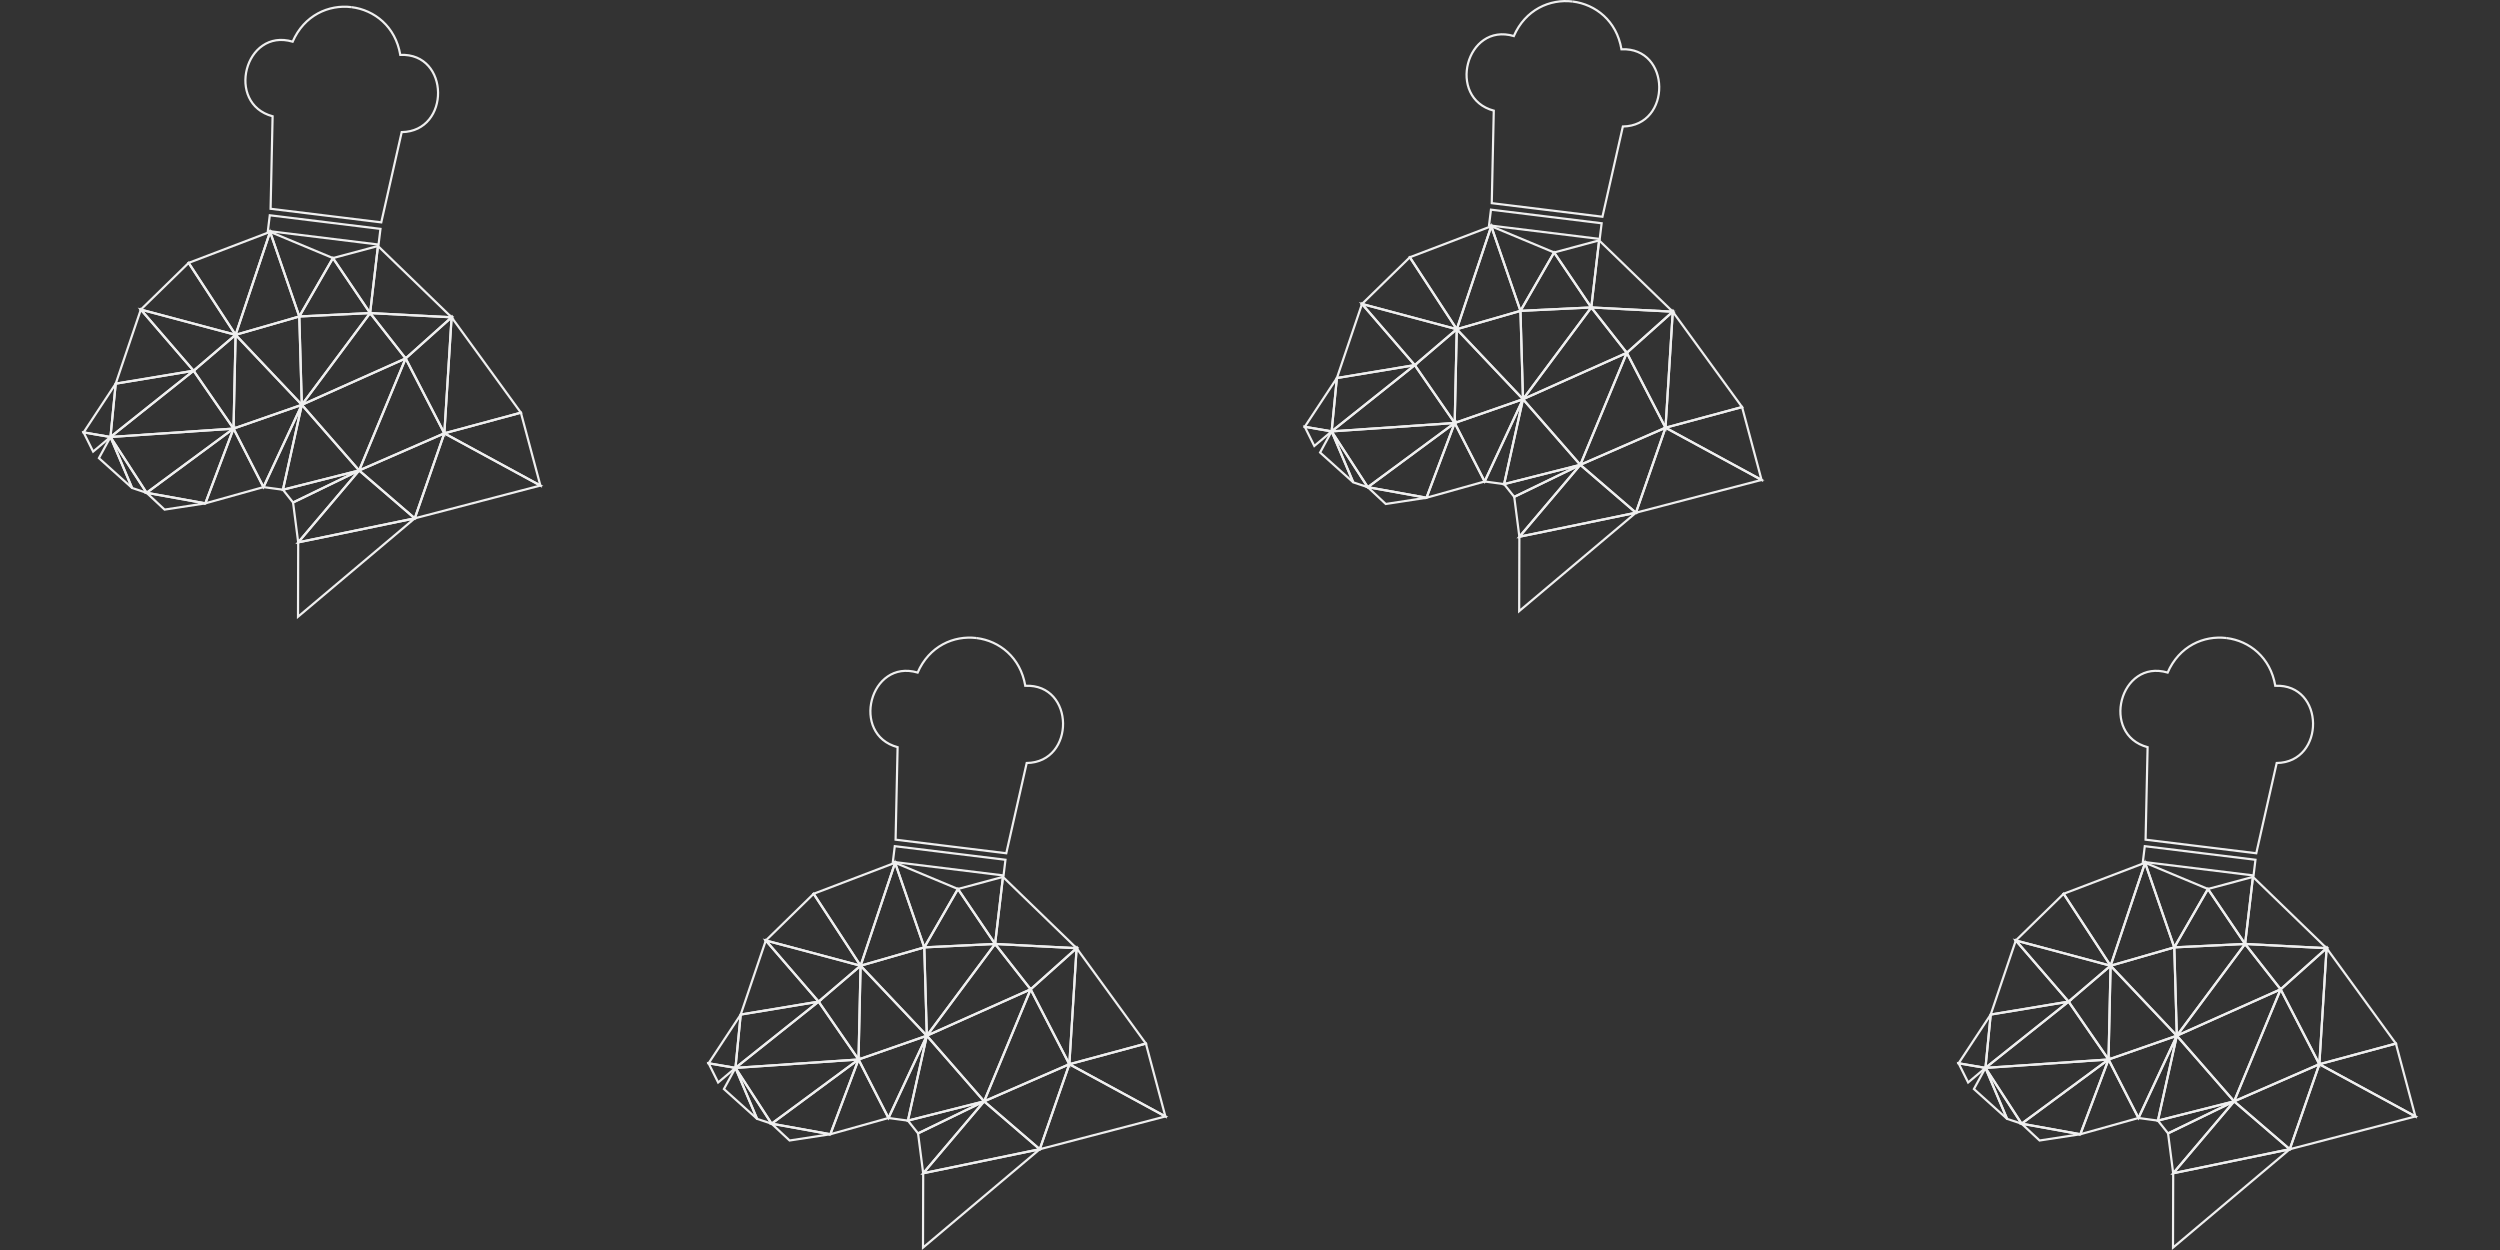 <?xml version="1.0" encoding="UTF-8"?>
<svg version="1.1" viewBox="0 0 3400 1700" xmlns="http://www.w3.org/2000/svg">
  <rect x="0" y="0" width="3400" height="1700" fill="#333333" stroke="none"/>
  <g fill="none" stroke="#efefef">
    <g transform="translate(74.305,138.75)">
      <g id="a" fill="none" stroke="#efefef" stroke-dasharray="930" stroke-width="3">
        <path d="m378.49 212.25 50.547 74.766 10.686-91.188z"/>
        <path d="m293.02 176.58 39.711 115.08 45.765-79.412z"/>
        <path d="m246.09 316.61 46.928-140.03-110.77 42.199z"/>
        <path d="m429.04 287.02 110.83 5.74-100.14-96.928z"/>
        <path d="m332.73 291.66 96.312-4.646-50.547-74.766z"/>
        <path d="m246.09 316.61 86.639-24.949-39.711-115.08z"/>
        <path d="m477.36 348.72 62.506-55.959-110.83-5.74z"/>
        <path d="m117.22 282.29 128.87 34.322-63.843-97.83z"/>
        <path d="m117.22 282.29 71.756 83.149 57.112-48.827z"/>
        <path d="m83.065 383.02 105.91-17.581-71.756-83.149z"/>
        <path d="m246.09 316.61 90.091 95.183-3.452-120.13z"/>
        <path d="m336.18 411.8 92.86-124.78-96.312 4.646z"/>
        <path d="m336.18 411.8 141.18-63.079-48.323-61.699z"/>
        <path d="m243.29 444.13 2.8-127.52-57.112 48.827z"/>
        <path d="m243.29 444.13 92.891-32.334-90.091-95.183z"/>
        <path d="m530 450.57 9.868-157.82-62.506 55.959z"/>
        <path d="m39.381 449.3 36.537 6.255 7.146-72.536z"/>
        <path d="m530 450.57 104.11-28.086-94.243-129.73z"/>
        <path d="m52.363 475.41 23.555-19.851-36.537-6.255z"/>
        <path d="m75.918 455.56 113.06-90.117-105.91 17.581z"/>
        <path d="m414.1 501.06 63.26-152.34-141.18 63.079z"/>
        <path d="m414.1 501.06 115.9-50.488-52.638-101.86z"/>
        <path d="m60.223 484.29 45.098 40.583-29.403-69.316z"/>
        <path d="m284.01 523.71 52.169-111.91-92.891 32.334z"/>
        <path d="m284.01 523.71 26.471 3.562 25.698-115.48z"/>
        <path d="m75.918 455.56 167.37-11.427-54.312-78.69z"/>
        <path d="m125.07 531.44-49.152-75.88 29.403 69.316z"/>
        <path d="m125.07 531.44 118.22-87.307-167.37 11.427z"/>
        <path d="m310.48 527.27 103.62-26.209-77.923-89.266z"/>
        <path d="m125.07 531.44 79.861 14.375 38.357-101.68z"/>
        <path d="m204.93 545.81 79.079-22.103-40.722-79.579z"/>
        <path d="m324.26 544.63 89.845-43.565-103.62 26.209z"/>
        <path d="m149.54 554.31 55.387-8.495-79.861-14.375z"/>
        <path d="m530 450.57 130.62 71.013-26.508-99.099z"/>
        <path d="m414.1 501.06 75.667 65.122 40.231-115.61z"/>
        <path d="m489.77 566.18 170.85-44.597-130.62-71.013z"/>
        <path d="m331.24 598.86 82.867-97.794-89.845 43.565z"/>
        <path d="m331.24 598.86 158.53-32.672-75.667-65.122z"/>
        <path d="m330.98 700 158.79-133.82-158.53 32.672z"/>
        <path d="m403.75-129.03c-31.069-3.815-64.426 11.02-80.055 46.961-65.031-19.288-91.776 84.441-27.266 101.44l-2.741 125.81 150.53 18.483 27.786-122.74c66.698-0.885 65.841-108.01-1.927-105.02-6.477-38.656-35.256-61.12-66.325-64.935zm-111.15 283.06-2.619 21.334 150.53 18.483 2.619-21.334z"/>
      </g>
    </g>
    <g transform="translate(924.3 996.77)">
      <g fill="none" stroke="#efefef" stroke-dasharray="930" stroke-width="3">
        <path d="m378.49 212.25 50.547 74.766 10.686-91.188z"/>
        <path d="m293.02 176.58 39.711 115.08 45.765-79.412z"/>
        <path d="m246.09 316.61 46.928-140.03-110.77 42.199z"/>
        <path d="m429.04 287.02 110.83 5.74-100.14-96.928z"/>
        <path d="m332.73 291.66 96.312-4.646-50.547-74.766z"/>
        <path d="m246.09 316.61 86.639-24.949-39.711-115.08z"/>
        <path d="m477.36 348.72 62.506-55.959-110.83-5.74z"/>
        <path d="m117.22 282.29 128.87 34.322-63.843-97.83z"/>
        <path d="m117.22 282.29 71.756 83.149 57.112-48.827z"/>
        <path d="m83.065 383.02 105.91-17.581-71.756-83.149z"/>
        <path d="m246.09 316.61 90.091 95.183-3.452-120.13z"/>
        <path d="m336.18 411.8 92.86-124.78-96.312 4.646z"/>
        <path d="m336.18 411.8 141.18-63.079-48.323-61.699z"/>
        <path d="m243.29 444.13 2.8-127.52-57.112 48.827z"/>
        <path d="m243.29 444.13 92.891-32.334-90.091-95.183z"/>
        <path d="m530 450.57 9.868-157.82-62.506 55.959z"/>
        <path d="m39.381 449.3 36.537 6.255 7.146-72.536z"/>
        <path d="m530 450.57 104.11-28.086-94.243-129.73z"/>
        <path d="m52.363 475.41 23.555-19.851-36.537-6.255z"/>
        <path d="m75.918 455.56 113.06-90.117-105.91 17.581z"/>
        <path d="m414.1 501.06 63.26-152.34-141.18 63.079z"/>
        <path d="m414.1 501.06 115.9-50.488-52.638-101.86z"/>
        <path d="m60.223 484.29 45.098 40.583-29.403-69.316z"/>
        <path d="m284.01 523.71 52.169-111.91-92.891 32.334z"/>
        <path d="m284.01 523.71 26.471 3.562 25.698-115.48z"/>
        <path d="m75.918 455.56 167.37-11.427-54.312-78.69z"/>
        <path d="m125.07 531.44-49.152-75.88 29.403 69.316z"/>
        <path d="m125.07 531.44 118.22-87.307-167.37 11.427z"/>
        <path d="m310.48 527.27 103.62-26.209-77.923-89.266z"/>
        <path d="m125.07 531.44 79.861 14.375 38.357-101.68z"/>
        <path d="m204.93 545.81 79.079-22.103-40.722-79.579z"/>
        <path d="m324.26 544.63 89.845-43.565-103.62 26.209z"/>
        <path d="m149.54 554.31 55.387-8.495-79.861-14.375z"/>
        <path d="m530 450.57 130.62 71.013-26.508-99.099z"/>
        <path d="m414.1 501.06 75.667 65.122 40.231-115.61z"/>
        <path d="m489.77 566.18 170.85-44.597-130.62-71.013z"/>
        <path d="m331.24 598.86 82.867-97.794-89.845 43.565z"/>
        <path d="m331.24 598.86 158.53-32.672-75.667-65.122z"/>
        <path d="m330.98 700 158.79-133.82-158.53 32.672z"/>
        <path d="m403.75-129.03c-31.069-3.815-64.426 11.02-80.055 46.961-65.031-19.288-91.776 84.441-27.266 101.44l-2.741 125.81 150.53 18.483 27.786-122.74c66.698-0.885 65.841-108.01-1.927-105.02-6.477-38.656-35.256-61.12-66.325-64.935zm-111.15 283.06-2.619 21.334 150.53 18.483 2.619-21.334z"/>
      </g>
    </g>
    <g transform="translate(1735.1 131.11)">
      <g fill="none" stroke="#efefef" stroke-dasharray="930" stroke-width="3">
        <path d="m378.49 212.25 50.547 74.766 10.686-91.188z"/>
        <path d="m293.02 176.58 39.711 115.08 45.765-79.412z"/>
        <path d="m246.09 316.61 46.928-140.03-110.77 42.199z"/>
        <path d="m429.04 287.02 110.83 5.74-100.14-96.928z"/>
        <path d="m332.73 291.66 96.312-4.646-50.547-74.766z"/>
        <path d="m246.09 316.61 86.639-24.949-39.711-115.08z"/>
        <path d="m477.36 348.72 62.506-55.959-110.83-5.74z"/>
        <path d="m117.22 282.29 128.87 34.322-63.843-97.83z"/>
        <path d="m117.22 282.29 71.756 83.149 57.112-48.827z"/>
        <path d="m83.065 383.02 105.91-17.581-71.756-83.149z"/>
        <path d="m246.09 316.61 90.091 95.183-3.452-120.13z"/>
        <path d="m336.18 411.8 92.86-124.78-96.312 4.646z"/>
        <path d="m336.18 411.8 141.18-63.079-48.323-61.699z"/>
        <path d="m243.29 444.13 2.8-127.52-57.112 48.827z"/>
        <path d="m243.29 444.13 92.891-32.334-90.091-95.183z"/>
        <path d="m530 450.57 9.868-157.82-62.506 55.959z"/>
        <path d="m39.381 449.3 36.537 6.255 7.146-72.536z"/>
        <path d="m530 450.57 104.11-28.086-94.243-129.73z"/>
        <path d="m52.363 475.41 23.555-19.851-36.537-6.255z"/>
        <path d="m75.918 455.56 113.06-90.117-105.91 17.581z"/>
        <path d="m414.1 501.06 63.26-152.34-141.18 63.079z"/>
        <path d="m414.1 501.06 115.9-50.488-52.638-101.86z"/>
        <path d="m60.223 484.29 45.098 40.583-29.403-69.316z"/>
        <path d="m284.01 523.71 52.169-111.91-92.891 32.334z"/>
        <path d="m284.01 523.71 26.471 3.562 25.698-115.48z"/>
        <path d="m75.918 455.56 167.37-11.427-54.312-78.69z"/>
        <path d="m125.07 531.44-49.152-75.88 29.403 69.316z"/>
        <path d="m125.07 531.44 118.22-87.307-167.37 11.427z"/>
        <path d="m310.48 527.27 103.62-26.209-77.923-89.266z"/>
        <path d="m125.07 531.44 79.861 14.375 38.357-101.68z"/>
        <path d="m204.93 545.81 79.079-22.103-40.722-79.579z"/>
        <path d="m324.26 544.63 89.845-43.565-103.62 26.209z"/>
        <path d="m149.54 554.31 55.387-8.495-79.861-14.375z"/>
        <path d="m530 450.57 130.62 71.013-26.508-99.099z"/>
        <path d="m414.1 501.06 75.667 65.122 40.231-115.61z"/>
        <path d="m489.77 566.18 170.85-44.597-130.62-71.013z"/>
        <path d="m331.24 598.86 82.867-97.794-89.845 43.565z"/>
        <path d="m331.24 598.86 158.53-32.672-75.667-65.122z"/>
        <path d="m330.98 700 158.79-133.82-158.53 32.672z"/>
        <path d="m403.75-129.03c-31.069-3.815-64.426 11.02-80.055 46.961-65.031-19.288-91.776 84.441-27.266 101.44l-2.741 125.81 150.53 18.483 27.786-122.74c66.698-0.885 65.841-108.01-1.927-105.02-6.477-38.656-35.256-61.12-66.325-64.935zm-111.15 283.06-2.619 21.334 150.53 18.483 2.619-21.334z"/>
      </g>
    </g>
    <g transform="translate(2624.3 996.77)">
      <g fill="none" stroke="#efefef" stroke-dasharray="930" stroke-width="3">
        <path d="m378.49 212.25 50.547 74.766 10.686-91.188z"/>
        <path d="m293.02 176.58 39.711 115.08 45.765-79.412z"/>
        <path d="m246.09 316.61 46.928-140.03-110.77 42.199z"/>
        <path d="m429.04 287.02 110.83 5.74-100.14-96.928z"/>
        <path d="m332.73 291.66 96.312-4.646-50.547-74.766z"/>
        <path d="m246.09 316.61 86.639-24.949-39.711-115.08z"/>
        <path d="m477.36 348.72 62.506-55.959-110.83-5.74z"/>
        <path d="m117.22 282.29 128.87 34.322-63.843-97.83z"/>
        <path d="m117.22 282.29 71.756 83.149 57.112-48.827z"/>
        <path d="m83.065 383.02 105.91-17.581-71.756-83.149z"/>
        <path d="m246.09 316.61 90.091 95.183-3.452-120.13z"/>
        <path d="m336.18 411.8 92.86-124.78-96.312 4.646z"/>
        <path d="m336.18 411.8 141.18-63.079-48.323-61.699z"/>
        <path d="m243.29 444.13 2.8-127.52-57.112 48.827z"/>
        <path d="m243.29 444.13 92.891-32.334-90.091-95.183z"/>
        <path d="m530 450.57 9.868-157.82-62.506 55.959z"/>
        <path d="m39.381 449.3 36.537 6.255 7.146-72.536z"/>
        <path d="m530 450.57 104.11-28.086-94.243-129.73z"/>
        <path d="m52.363 475.41 23.555-19.851-36.537-6.255z"/>
        <path d="m75.918 455.56 113.06-90.117-105.91 17.581z"/>
        <path d="m414.1 501.06 63.26-152.34-141.18 63.079z"/>
        <path d="m414.1 501.06 115.9-50.488-52.638-101.86z"/>
        <path d="m60.223 484.29 45.098 40.583-29.403-69.316z"/>
        <path d="m284.01 523.71 52.169-111.91-92.891 32.334z"/>
        <path d="m284.01 523.71 26.471 3.562 25.698-115.48z"/>
        <path d="m75.918 455.56 167.37-11.427-54.312-78.69z"/>
        <path d="m125.07 531.44-49.152-75.88 29.403 69.316z"/>
        <path d="m125.07 531.44 118.22-87.307-167.37 11.427z"/>
        <path d="m310.48 527.27 103.62-26.209-77.923-89.266z"/>
        <path d="m125.07 531.44 79.861 14.375 38.357-101.68z"/>
        <path d="m204.93 545.81 79.079-22.103-40.722-79.579z"/>
        <path d="m324.26 544.63 89.845-43.565-103.62 26.209z"/>
        <path d="m149.54 554.31 55.387-8.495-79.861-14.375z"/>
        <path d="m530 450.57 130.62 71.013-26.508-99.099z"/>
        <path d="m414.1 501.06 75.667 65.122 40.231-115.61z"/>
        <path d="m489.77 566.18 170.85-44.597-130.62-71.013z"/>
        <path d="m331.24 598.86 82.867-97.794-89.845 43.565z"/>
        <path d="m331.24 598.86 158.53-32.672-75.667-65.122z"/>
        <path d="m330.98 700 158.79-133.82-158.53 32.672z"/>
        <path d="m403.75-129.03c-31.069-3.815-64.426 11.02-80.055 46.961-65.031-19.288-91.776 84.441-27.266 101.44l-2.741 125.81 150.53 18.483 27.786-122.74c66.698-0.885 65.841-108.01-1.927-105.02-6.477-38.656-35.256-61.12-66.325-64.935zm-111.15 283.06-2.619 21.334 150.53 18.483 2.619-21.334z"/>
      </g>
    </g>
  </g>
</svg>
